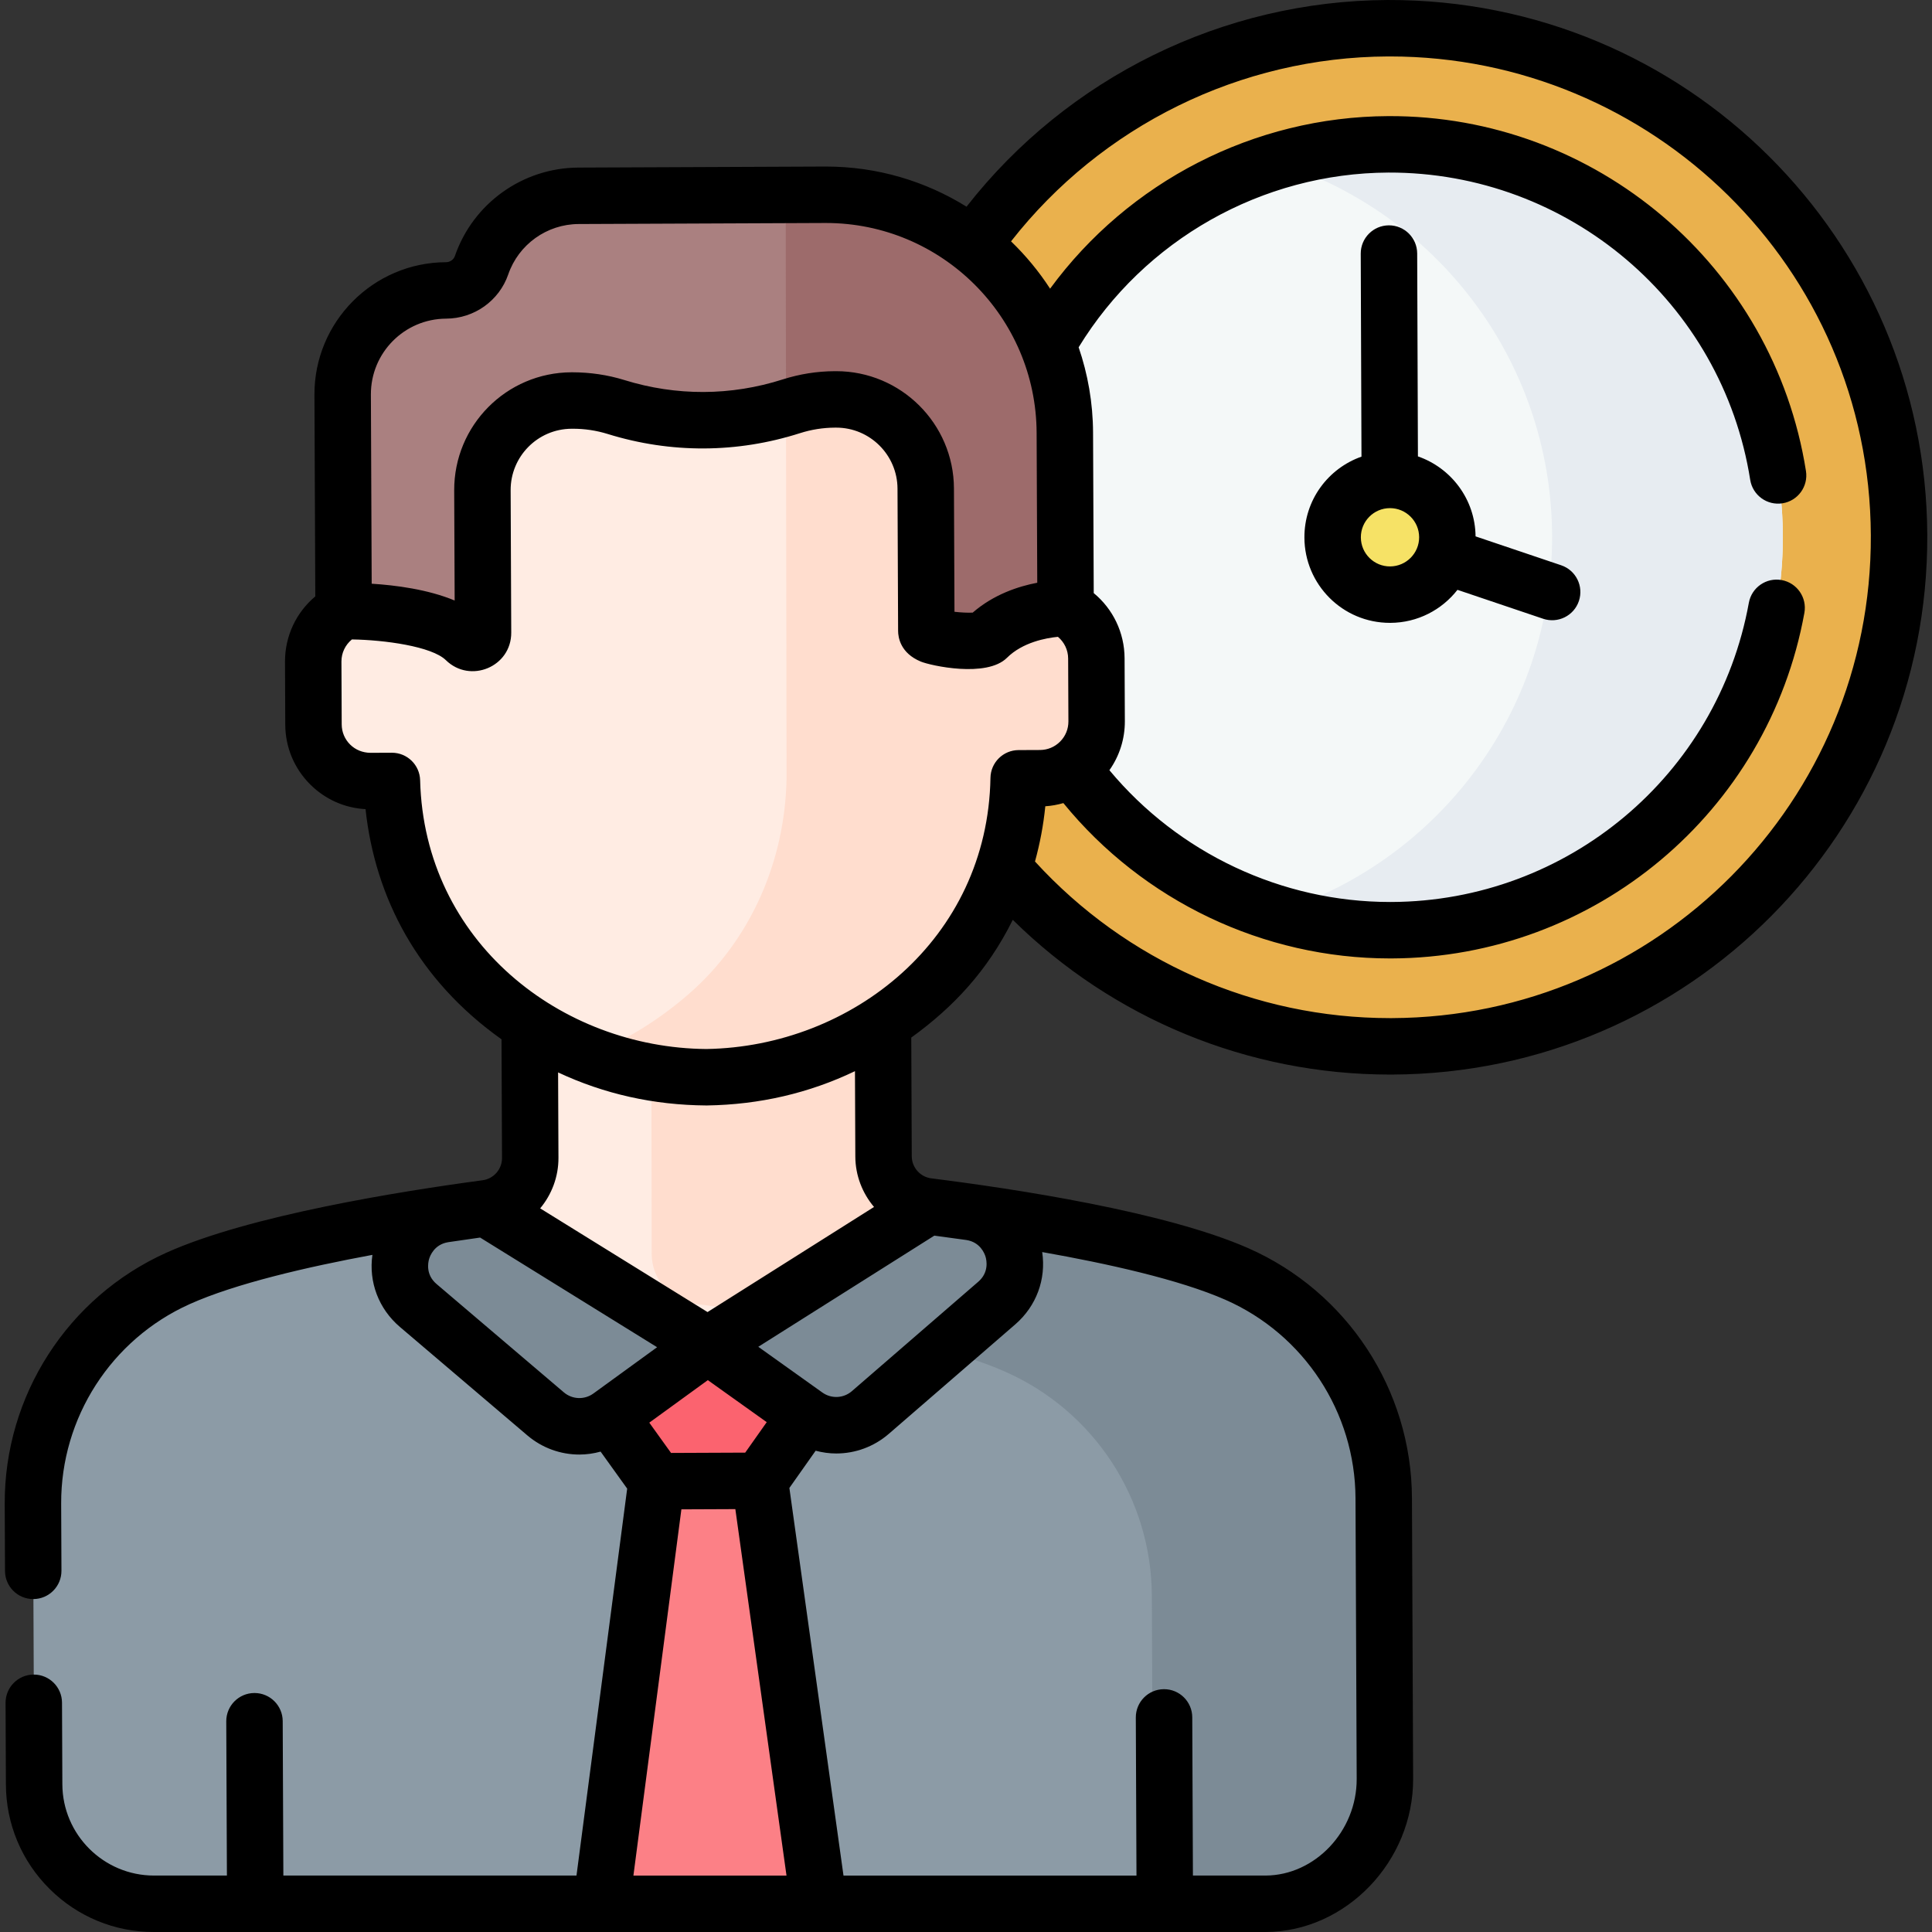 <svg id="Capa_1" enable-background="new 0 0 512 512" height="512" viewBox="0 0 512 512" width="512" xmlns="http://www.w3.org/2000/svg"><rect x="0" y="0" width="512" height="512" fill="#333333" stroke="none"/><g><g><g><g><g><circle cx="368.355" cy="142.395" fill="#eab14d" r="134.895"/><circle cx="368.355" cy="142.395" fill="#f4f8f8" r="104.123"/><path d="m367.916 38.273c-10.484.044-20.596 1.643-30.127 4.565 42.417 13.019 73.336 52.412 73.533 99.118.198 47.021-30.806 86.888-73.556 99.996 9.807 3.01 20.229 4.611 31.028 4.565 57.505-.243 103.925-47.056 103.683-104.561-.243-57.505-47.056-103.925-104.561-103.683z" fill="#e7ecf1"/><circle cx="368.355" cy="142.395" fill="#f6e266" r="15.201"/></g><g><g><g><g><g><g><g><g><g><g><g><g><path d="m245.888 319.693c-6.684-.839-11.709-6.5-11.737-13.236l-.258-61.276-93.625.395.258 61.276c.028 6.736-4.949 12.44-11.625 13.335 0 0-17.288 59.086 58.742 58.765s58.245-59.259 58.245-59.259z" fill="#ffece3"/><path d="m172.706 332.335c.028 6.736 5.053 12.397 11.737 13.236 13.814 1.733 37.498 5.136 57.88 10.203 9.433-16.618 3.565-36.081 3.565-36.081-6.684-.839-11.709-6.5-11.737-13.236l-.258-61.276-61.315.259z" fill="#ffddce"/><path d="m275.448 159.512-5.663.024-.095-22.547c-.095-22.446-9.401-44.157-26.472-58.73-13.383-11.426-32.171-21.369-56.933-21.541-24.76.381-43.463 10.482-56.75 22.021-16.947 14.717-26.07 36.506-25.976 58.951l.067 15.897.028 6.65-5.663.024c-8.303.035-15.005 6.794-14.97 15.097l.07 16.66c.035 8.303 6.794 15.005 15.097 14.97l5.686-.024c.56 21.817 9.818 42.779 26.442 56.971 13.384 11.426 32.171 21.369 56.933 21.541 24.76-.381 43.463-10.482 56.75-22.021 16.504-14.332 25.584-35.372 25.961-57.192l5.686-.024c8.303-.035 15.005-6.794 14.97-15.097l-.07-16.66c-.036-8.302-6.795-15.005-15.098-14.97z" fill="#ffece3"/><path d="m290.545 174.483c-.035-8.303-6.794-15.005-15.097-14.97l-5.663.024-.095-22.547c-.095-22.446-9.401-44.156-26.472-58.73-9.102-7.771-20.707-14.853-34.988-18.644l.216 146.649c-.376 21.821-9.456 42.86-25.961 57.192-7.171 6.228-15.924 12.034-26.352 16.122 9.082 3.56 19.433 5.818 31.116 5.899 24.76-.381 43.463-10.482 56.75-22.021 16.504-14.332 25.584-35.372 25.961-57.192l5.686-.024c8.303-.035 15.005-6.794 14.97-15.097z" fill="#ffddce"/><path d="m335.373 504.5c17.545-.074 31.708-15.598 31.634-33.143l-.314-74.361c-.109-25.744-15.359-49.012-38.921-59.384-21.451-9.442-61.949-15.417-81.884-17.919l-58.339 36.831-58.649-36.338c-19.914 2.67-60.36 8.986-81.73 18.608-23.474 10.57-38.527 33.966-38.419 59.71l.314 74.361c.074 17.545 14.357 31.708 31.902 31.634z" fill="#8c9ba6"/><g><path d="m366.693 396.996c-.109-25.744-15.359-49.012-38.921-59.384-21.451-9.442-61.949-15.417-81.884-17.919l-44.658 28.194c20.991 3.16 48.644 8.36 65.098 15.603 23.562 10.372 38.812 33.64 38.921 59.384l.314 74.361c.01 2.475-.272 4.908-.798 7.265h30.609c17.545-.074 31.708-15.598 31.634-33.143z" fill="#7c8b96"/></g></g></g></g></g></g></g><path d="m218.613 51.634-65.294.275c-11.919.05-22.017 7.734-25.692 18.4-1.378 3.998-5.177 6.654-9.405 6.671-15.196.064-27.462 12.434-27.398 27.63l.242 57.372s24.141-.389 32.341 7.63c1.724 1.686 4.619.48 4.609-1.931l-.159-37.715c-.055-13.095 10.516-23.756 23.611-23.811l.285-.001c3.923-.017 7.805.572 11.519 1.725 7.066 2.193 14.379 3.495 21.777 3.463l2.93-.012c7.399-.031 14.7-1.395 21.747-3.647 3.704-1.184 7.581-1.805 11.504-1.822l.285-.001c13.095-.055 23.756 10.516 23.811 23.611l.159 37.715c.01 2.411 14.381 3.545 16.09 1.844 8.132-8.087 20.811-7.854 20.811-7.854l-.196-46.498c-.146-34.966-28.611-63.191-63.577-63.044z" fill="#aa8080"/><path d="m282.191 114.678c-.147-34.966-28.612-63.192-63.578-63.044l-10.395.044.083 56.436c.475-.143.953-.28 1.426-.431 3.704-1.184 7.581-1.805 11.504-1.822l.285-.001c13.095-.055 23.756 10.516 23.811 23.611l.159 37.715c.01 2.411 14.381 3.545 16.09 1.844 8.132-8.087 20.811-7.854 20.811-7.854z" fill="#9d6b6b"/></g><path d="m110.847 345.957 33.741 28.715c4.857 4.134 11.913 4.405 17.074.656l25.886-18.804-58.648-36.338c-3.232.433-7.006.963-11.151 1.587-11.72 1.764-15.928 16.503-6.902 24.184z" fill="#7c8b96"/><path d="m264.157 345.311-33.498 28.998c-4.822 4.175-11.876 4.505-17.068.8l-26.044-18.585 58.339-36.831c3.236.406 7.014.904 11.164 1.493 11.736 1.665 16.069 16.367 7.107 24.125z" fill="#7c8b96"/><path d="m187.548 356.524-25.886 18.804 12.354 17.2 27.368-.115 12.208-17.303z" fill="#fb636f"/></g><path d="m217.03 504.5-15.646-112.087-27.368.115-14.669 111.972z" fill="#fc8086"/></g></g></g></g></g></g></g><g><g><g><path d="m413.728 149.804-22.686-7.658c-.103-9.819-6.471-18.147-15.277-21.197l-.197-53.78c-.015-4.121-3.361-7.452-7.479-7.452-.009 0-.018 0-.028 0-4.131.015-7.467 3.376-7.452 7.506l.197 53.791c-8.847 3.121-15.166 11.511-15.124 21.465.052 12.379 10.071 22.586 22.678 22.586h.099c7.224-.031 13.65-3.457 17.784-8.752l22.699 7.662c3.896 1.315 8.151-.763 9.478-4.694 1.323-3.912-.779-8.156-4.692-9.477zm-45.331.304c-4.204.031-7.737-3.372-7.756-7.691-.018-4.268 3.421-7.738 7.69-7.756h.033c4.244 0 7.706 3.444 7.724 7.691.017 4.259-3.433 7.738-7.691 7.756z"/><path d="m268.399 243.763c26.568 26.208 62.352 41.007 99.959 41.007.202 0 .404 0 .606-.001 78.691-.331 142.116-64.282 141.784-142.984-.33-78.449-63.967-142.033-142.984-141.784-43.664.184-84.847 20.531-111.625 54.773-10.834-6.735-23.599-10.637-37.257-10.637-.1 0-.203 0-.303 0l-65.299.275c-14.77.062-27.925 9.484-32.734 23.444-.335.97-1.285 1.625-2.367 1.63-19.297.082-34.929 15.847-34.848 35.143l.225 53.42c-5.065 4.246-8.057 10.543-8.029 17.333l.07 16.661c.025 6.013 2.391 11.657 6.662 15.892 3.952 3.919 9.098 6.197 14.61 6.494 2.526 23.453 13.907 45.272 36.036 60.999l.133 31.458c.013 2.963-2.196 5.496-5.138 5.892-.001 0-.002 0-.003 0-21.893 2.935-61.893 9.332-83.815 19.204-26.139 11.77-42.951 37.899-42.83 66.566l.075 17.774c.018 4.12 3.362 7.448 7.479 7.447h.032c4.131-.018 7.465-3.38 7.447-7.511l-.075-17.774c-.096-22.766 13.255-43.516 34.014-52.864 12.13-5.462 31.234-9.876 48.465-13.067-1.017 7.174 1.64 14.29 7.299 19.106l33.744 28.718c3.977 3.384 8.88 5.094 13.798 5.093 1.894 0 3.787-.27 5.634-.779l7.044 9.808-13.433 102.541h-77.683l-.173-40.928c-.018-4.12-3.362-7.447-7.479-7.447-.01 0-.021 0-.032 0-4.131.018-7.465 3.38-7.447 7.511l.172 40.865h-19.216c-.035 0-.069 0-.104 0-13.346 0-24.233-10.83-24.29-24.189l-.091-21.629c-.018-4.12-3.362-7.447-7.479-7.447-.01 0-.021 0-.032 0-4.131.018-7.465 3.38-7.447 7.511l.091 21.629c.044 10.484 4.169 20.323 11.613 27.705 7.404 7.342 17.211 11.379 27.601 11.379h.169 294.463c21.278-.09 39.176-18.709 39.084-40.657l-.314-74.367c-.121-28.667-17.152-54.653-43.39-66.203-22.004-9.686-62.057-15.746-83.974-18.496-.001 0-.002 0-.003 0-2.945-.372-5.175-2.885-5.187-5.848l-.132-31.458c11.121-8.047 20.147-17.611 26.904-31.208zm99.428-228.804c.185-.001.368-.001.552-.001 69.2 0 127.111 55.762 127.411 126.89.297 70.425-56.455 127.665-126.889 127.963-.183.001-.359.001-.541.001-35.884 0-69.919-15.063-94.077-41.504 1.306-4.752 2.238-9.644 2.733-14.638 1.64-.102 3.238-.4 4.788-.844 21.123 25.903 53.013 41.17 86.565 41.17.155 0 .311 0 .466-.001 53.778-.227 99.764-38.74 109.346-91.575.737-4.064-1.96-7.957-6.024-8.694-4.063-.742-7.957 1.96-8.694 6.024-8.296 45.744-48.12 79.089-94.691 79.286-.136 0-.267.001-.403.001-28.734 0-56.066-12.936-74.363-34.924 2.666-3.787 4.112-8.284 4.092-13.009l-.071-16.661c-.029-6.79-3.074-13.061-8.175-17.265l-.18-42.546c-.033-7.907-1.388-15.502-3.821-22.598 17.436-28.506 48.584-46.162 82.105-46.303 47.764-.132 88.446 34.47 95.869 81.43.643 4.067 4.461 6.865 8.555 6.22 4.08-.645 6.865-4.475 6.22-8.555-8.571-54.215-55.648-94.311-110.707-94.053-35.576.15-68.827 17.39-89.604 45.73-2.967-4.57-6.442-8.777-10.351-12.541 23.97-30.634 60.821-48.839 99.889-49.003zm-249.586 69.485c7.433-.031 14.042-4.738 16.446-11.715 2.74-7.955 10.238-13.323 18.655-13.359l65.299-.275h.239c30.679 0 55.704 24.894 55.834 55.603l.168 39.734c-4.993.95-11.553 3.095-17.102 7.916-1.277.069-3.165-.024-4.836-.218l-.138-32.702c-.073-17.155-14.052-31.061-31.197-31.061-.044 0-.089 0-.133 0l-.279.001c-4.667.02-9.293.752-13.751 2.177-13.753 4.396-28.209 4.445-41.965.177-4.471-1.387-9.106-2.047-13.775-2.061l-.278.001c-17.239.073-31.133 14.082-31.061 31.324l.123 29.158c-7.093-2.966-15.743-4.063-21.99-4.453l-.211-50.126c-.048-11.071 8.877-20.074 19.952-20.121zm31.185 284.543-33.744-28.717c-2.88-2.451-2.247-5.642-1.985-6.562.261-.913 1.394-3.912 5.06-4.514 3.132-.474 5.997-.885 8.479-1.228l46.903 29.061-16.845 12.237c-.001 0-.001.001-.002.001s-.001.001-.002.002l-.03.022c-2.378 1.724-5.599 1.6-7.834-.302zm98.18-41.53c2.484.322 5.353.71 8.488 1.157 3.671.57 4.83 3.56 5.098 4.471.27.918.93 4.104-1.929 6.579l-33.501 29.001c-2.219 1.921-5.439 2.072-7.829.367l-.031-.022s-.001-.001-.001-.001-.001 0-.001-.001l-16.949-12.095zm-50.115 57.505-19.658.083-5.765-8.027 15.513-11.269 15.608 11.138zm-16.916 15.03 14.3-.06 13.556 97.11h-40.57zm178.648-2.953.314 74.367c.058 13.84-11.019 25.58-24.157 25.635h-19.244l-.176-41.945c-.018-4.12-3.362-7.447-7.479-7.447-.01 0-.021 0-.032 0-4.131.018-7.465 3.38-7.447 7.511l.176 41.882h-77.643l-14.34-102.722 6.961-9.866c1.793.478 3.628.731 5.463.731 4.978 0 9.939-1.752 13.934-5.211l33.501-29c5.618-4.864 8.215-12.002 7.138-19.167 17.257 3.046 36.398 7.298 48.574 12.657 20.835 9.171 34.361 29.809 34.457 52.575zm-132.554-90.547c.022 5.054 1.881 9.727 4.957 13.364l-44.121 27.855-44.354-27.482c3.045-3.663 4.865-8.351 4.844-13.405l-.095-22.624c12.186 5.713 25.322 8.66 39.291 8.757h.051c.039 0 .077 0 .116-.001 13.969-.215 27.079-3.273 39.216-9.088zm-39.459-28.493c-38.456-.305-74.772-28.353-75.873-71.231-.104-4.057-3.423-7.287-7.476-7.287-.01 0-.021 0-.032 0l-5.687.024c-2.017-.028-3.919-.769-5.352-2.191-1.433-1.421-2.227-3.315-2.235-5.333l-.07-16.661c-.01-2.31 1.034-4.439 2.776-5.865 8.584.13 21.151 1.826 24.904 5.497 6.426 6.284 17.358 1.782 17.319-7.31l-.159-37.718c-.038-8.89 7.114-16.265 16.173-16.302l.278-.001c3.131-.013 6.259.454 9.272 1.389 16.765 5.202 34.348 5.091 50.953-.215 3.004-.96 6.119-1.454 9.267-1.467l.279-.001h.069c8.919 0 16.195 7.238 16.233 16.166l.159 37.718c.007 1.694.608 5.877 6.013 8.112 2.615 1.081 17.437 4.368 22.831-.996 4.169-4.146 10.413-5.261 13.511-5.563 1.683 1.412 2.697 3.488 2.706 5.745l.071 16.661c.009 2.018-.769 3.919-2.191 5.352-1.421 1.433-3.315 2.227-5.334 2.235l-5.686.024c-4.068.018-7.376 3.283-7.446 7.35-.739 42.771-36.713 71.239-75.273 71.868z"/></g></g></g></g></svg>